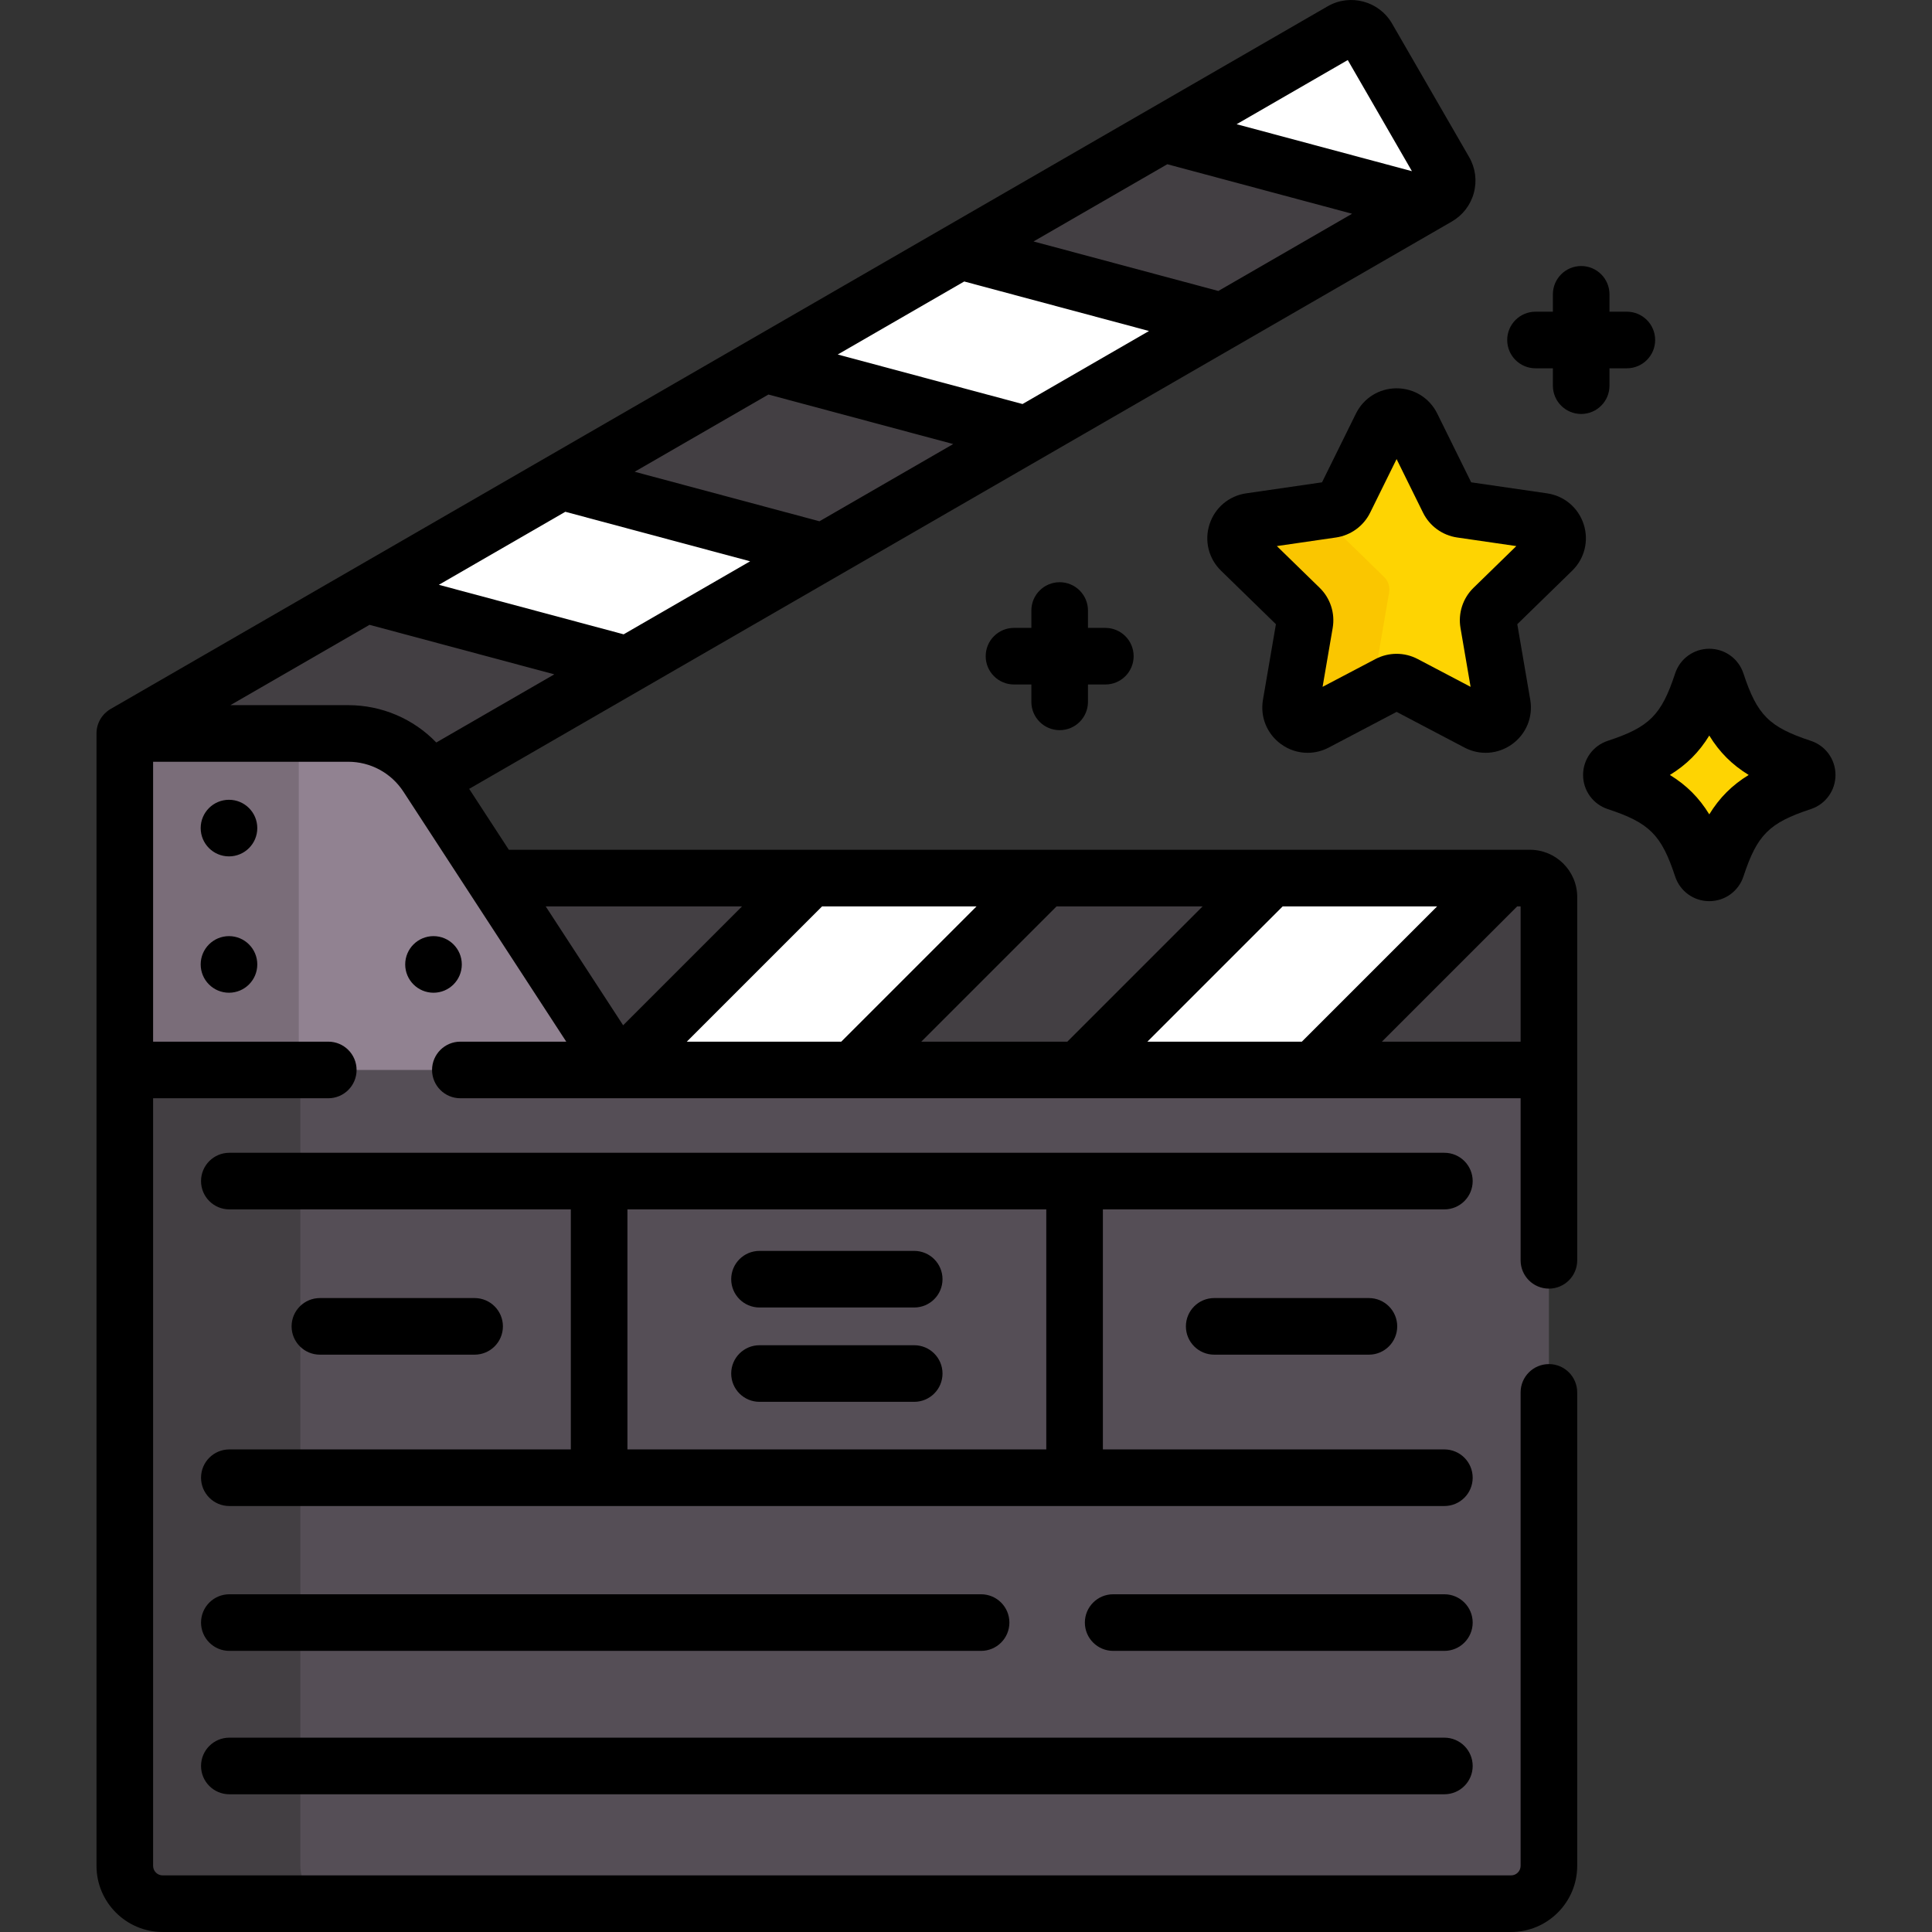 <svg id="Capa_1" enable-background="new 0 0 512 512" height="512" viewBox="0 0 512 512" width="512" xmlns="http://www.w3.org/2000/svg"><rect x="0" y="0" width="512" height="512" fill="#333333" stroke="none"/><g><g><g><path d="m382.841 45.374-20.425-35.376c-1.381-2.392-4.438-3.211-6.83-1.83l-322.511 186.201.002.003h59.188c8.453 0 16.334 4.272 20.948 11.355l.516.792 267.282-154.314c2.391-1.381 3.211-4.439 1.83-6.831z" fill="#fff"/><g><path d="m202.578 96.507 69.462 18.612-53.818 31.072-69.462-18.612z" fill="#433f43"/></g><g><path d="m308.288 35.475 69.462 18.612-53.819 31.072-69.462-18.612z" fill="#433f43"/></g><path d="m92.265 194.373c8.453 0 16.334 4.272 20.948 11.355l.516.792 52.602-30.37-69.462-18.612-63.794 36.831.002.003h59.188z" fill="#433f43"/></g><path d="m33.075 282.551v211.912c0 5.543 4.494 10.037 10.037 10.037h357.33c5.543 0 10.037-4.494 10.037-10.037v-211.912z" fill="#554e56"/><path d="m79.596 494.463v-210.912h-46.522v210.912c0 5.543 4.494 10.037 10.037 10.037h46.522c-5.543 0-10.037-4.494-10.037-10.037z" fill="#433f43"/><g><path d="m163.903 283.551h-130.828v-89.178h59.19c8.453 0 16.334 4.272 20.948 11.355z" fill="#918291"/></g><g><path d="m405.46 232.701h-274.678l33.121 50.85h246.575v-45.831c0-2.772-2.247-5.019-5.018-5.019z" fill="#433f43"/><g><g><path d="m214.753 232.701-50.85 50.85h62.144l50.85-50.85z" fill="#fff"/></g><g><path d="m336.816 232.701-50.85 50.85h62.144l50.85-50.85z" fill="#fff"/></g></g></g><g><path d="m33.075 194.373h46.097v89.178h-46.097z" fill="#7a6d79"/></g><g><path d="m374.161 112.922 9.686 19.625c.658 1.333 1.929 2.257 3.4 2.47l21.658 3.147c3.704.538 5.183 5.09 2.503 7.703l-15.672 15.276c-1.064 1.038-1.55 2.532-1.299 3.997l3.7 21.57c.633 3.689-3.239 6.502-6.553 4.761l-19.371-10.184c-1.316-.692-2.887-.692-4.203 0l-19.371 10.184c-3.313 1.742-7.185-1.072-6.553-4.761l3.7-21.57c.251-1.465-.234-2.96-1.299-3.997l-15.672-15.276c-2.68-2.613-1.201-7.165 2.503-7.703l21.658-3.147c1.471-.214 2.742-1.138 3.4-2.47l9.686-19.625c1.657-3.357 6.443-3.357 8.099 0z" fill="#fed402"/></g><g><g><path d="m364.438 178.508 3.699-21.57c.251-1.465-.235-2.96-1.299-3.997l-15.672-15.276c-.662-.646-1.069-1.41-1.252-2.203l-18.595 2.702c-3.704.538-5.183 5.09-2.503 7.703l15.671 15.276c1.064 1.038 1.55 2.532 1.299 3.997l-3.699 21.57c-.633 3.689 3.24 6.503 6.552 4.761l17.084-8.982c-.993-.969-1.558-2.392-1.285-3.981z" fill="#fac600"/></g></g></g><g><g><path d="m477.542 207.294c-13.34 4.393-18.247 9.3-22.641 22.641-.608 1.845-3.237 1.845-3.844 0-4.393-13.34-9.3-18.247-22.641-22.641-1.845-.608-1.845-3.237 0-3.844 13.34-4.393 18.247-9.3 22.641-22.641.608-1.845 3.237-1.845 3.844 0 4.393 13.34 9.3 18.247 22.641 22.641 1.845.607 1.845 3.236 0 3.844z" fill="#fed402"/></g></g><g><circle cx="60.684" cy="219.451" r="7.5"/><circle cx="60.684" cy="255.584" r="7.5"/><circle cx="114.883" cy="255.584" r="7.5"/><path d="m390.276 313c0-4.142-3.357-7.5-7.5-7.5h-322c-4.143 0-7.5 3.358-7.5 7.5s3.357 7.5 7.5 7.5h90.5v63.611h-90.5c-4.143 0-7.5 3.358-7.5 7.5s3.357 7.5 7.5 7.5h322c4.143 0 7.5-3.358 7.5-7.5s-3.357-7.5-7.5-7.5h-90.5v-63.611h90.5c4.143 0 7.5-3.358 7.5-7.5zm-113 71.111h-111v-63.611h111z"/><path d="m60.776 475.5h322c4.143 0 7.5-3.358 7.5-7.5s-3.357-7.5-7.5-7.5h-322c-4.143 0-7.5 3.358-7.5 7.5s3.358 7.5 7.5 7.5z"/><path d="m382.776 422.5h-87.776c-4.143 0-7.5 3.358-7.5 7.5s3.357 7.5 7.5 7.5h87.776c4.143 0 7.5-3.358 7.5-7.5s-3.357-7.5-7.5-7.5z"/><path d="m60.776 437.5h199.224c4.143 0 7.5-3.358 7.5-7.5s-3.357-7.5-7.5-7.5h-199.224c-4.143 0-7.5 3.358-7.5 7.5s3.358 7.5 7.5 7.5z"/><path d="m419.684 138.92c-1.424-4.382-5.14-7.516-9.7-8.178l-20.105-2.921-8.991-18.218c-2.039-4.132-6.167-6.698-10.774-6.698-4.608 0-8.736 2.566-10.775 6.698l-8.991 18.218-20.106 2.921c-4.559.663-8.275 3.796-9.699 8.178s-.259 9.101 3.04 12.318l14.549 14.181-3.434 20.023c-.779 4.542 1.053 9.045 4.78 11.753 2.105 1.53 4.569 2.308 7.051 2.308 1.909 0 3.829-.461 5.603-1.393l17.982-9.454 17.983 9.454c4.076 2.144 8.925 1.793 12.654-.915 3.728-2.708 5.559-7.211 4.779-11.752l-3.434-20.024 14.548-14.181c3.297-3.216 4.463-7.936 3.04-12.318zm-29.183 16.853c-2.832 2.76-4.124 6.736-3.455 10.636l2.677 15.611-14.021-7.371c-1.75-.92-3.669-1.38-5.59-1.38-1.92 0-3.841.46-5.593 1.38l-14.019 7.37 2.678-15.612c.668-3.898-.624-7.874-3.456-10.634l-11.343-11.056 15.674-2.277c3.914-.568 7.297-3.025 9.049-6.573l7.009-14.203 7.011 14.204c1.751 3.547 5.134 6.004 9.047 6.572l15.674 2.278z"/><path d="m125.776 359c4.143 0 7.5-3.358 7.5-7.5s-3.357-7.5-7.5-7.5h-41c-4.143 0-7.5 3.358-7.5 7.5s3.357 7.5 7.5 7.5z"/><path d="m201.276 346.5h41c4.143 0 7.5-3.358 7.5-7.5s-3.357-7.5-7.5-7.5h-41c-4.143 0-7.5 3.358-7.5 7.5s3.358 7.5 7.5 7.5z"/><path d="m242.276 356.5h-41c-4.143 0-7.5 3.358-7.5 7.5s3.357 7.5 7.5 7.5h41c4.143 0 7.5-3.358 7.5-7.5s-3.357-7.5-7.5-7.5z"/><path d="m321.776 344c-4.143 0-7.5 3.358-7.5 7.5s3.357 7.5 7.5 7.5h41c4.143 0 7.5-3.358 7.5-7.5s-3.357-7.5-7.5-7.5z"/><path d="m405.46 225.201h-270.612l-10.515-16.144 260.428-150.357c2.892-1.669 4.96-4.365 5.824-7.59s.421-6.594-1.249-9.485l-20.425-35.377c-3.444-5.968-11.104-8.022-17.075-4.575l-322.519 186.215c-2.236 1.298-3.743 3.713-3.743 6.484v300.09c0 9.67 7.867 17.537 17.537 17.537h357.33c9.67 0 17.537-7.867 17.537-17.537v-125.462c0-4.142-3.357-7.5-7.5-7.5s-7.5 3.358-7.5 7.5v125.463c0 1.399-1.138 2.537-2.537 2.537h-357.33c-1.399 0-2.537-1.138-2.537-2.537v-203.412h46.426c4.143 0 7.5-3.358 7.5-7.5s-3.357-7.5-7.5-7.5h-46.426v-74.178h51.69c5.94 0 11.422 2.971 14.664 7.949l43.138 66.229h-28.066c-4.143 0-7.5 3.358-7.5 7.5s3.357 7.5 7.5 7.5h31.99.01 248.979v42.949c0 4.142 3.357 7.5 7.5 7.5s7.5-3.358 7.5-7.5v-96.28c-.001-6.903-5.617-12.519-12.519-12.519zm-48.289-209.288 17.004 29.452-46.456-12.448zm-60.478 34.916 12.654-7.306 48.971 13.122-35.447 20.465-48.971-13.121zm-41.164 23.767 48.971 13.122-33.52 19.353-48.972-13.122zm-51.891 29.959 48.972 13.122-35.448 20.466-48.971-13.122zm-53.819 31.072 48.972 13.122-33.52 19.353-48.972-13.122zm-57.554 51.246h-31.206l36.869-21.286 48.971 13.122-31.279 18.059c-6.059-6.279-14.427-9.895-23.355-9.895zm52.353 53.328h52.028l-31.507 31.507zm37.392 35.85 35.85-35.85h40.931l-35.85 35.85zm62.143 0 35.85-35.85h38.705l-35.85 35.85zm59.919 0 35.85-35.85h40.932l-35.85 35.85zm98.906 0h-36.761l35.85-35.85h.912v35.85z"/><path d="m479.888 196.326c-11.052-3.64-14.224-6.812-17.863-17.866-1.289-3.909-4.924-6.535-9.046-6.535-.001 0-.001 0-.002 0-4.122.001-7.757 2.628-9.044 6.538-3.64 11.051-6.812 14.223-17.862 17.863-3.91 1.287-6.537 4.922-6.538 9.044 0 4.123 2.626 7.758 6.538 9.047 11.051 3.64 14.223 6.812 17.862 17.862 1.287 3.91 4.922 6.538 9.044 6.539h.002c4.121 0 7.757-2.626 9.047-6.538 3.639-11.051 6.811-14.223 17.862-17.863h.002c3.91-1.289 6.536-4.924 6.536-9.046-.001-4.123-2.628-7.758-6.538-9.045zm-26.91 19.487c-2.708-4.415-6.026-7.733-10.441-10.441 4.415-2.708 7.733-6.027 10.441-10.442 2.708 4.415 6.026 7.733 10.441 10.442-4.414 2.709-7.733 6.026-10.441 10.441z"/><path d="m406.926 97.603h4.603v4.603c0 4.142 3.357 7.5 7.5 7.5s7.5-3.358 7.5-7.5v-4.603h4.604c4.143 0 7.5-3.358 7.5-7.5s-3.357-7.5-7.5-7.5h-4.604v-4.603c0-4.142-3.357-7.5-7.5-7.5s-7.5 3.358-7.5 7.5v4.603h-4.603c-4.143 0-7.5 3.358-7.5 7.5s3.357 7.5 7.5 7.5z"/><path d="m280.822 193.5c4.143 0 7.5-3.358 7.5-7.5v-4.603h4.604c4.143 0 7.5-3.358 7.5-7.5s-3.357-7.5-7.5-7.5h-4.604v-4.603c0-4.142-3.357-7.5-7.5-7.5-4.142 0-7.5 3.358-7.5 7.5v4.603h-4.603c-4.143 0-7.5 3.358-7.5 7.5s3.357 7.5 7.5 7.5h4.603v4.603c0 4.142 3.358 7.5 7.5 7.5z"/></g></g></svg>